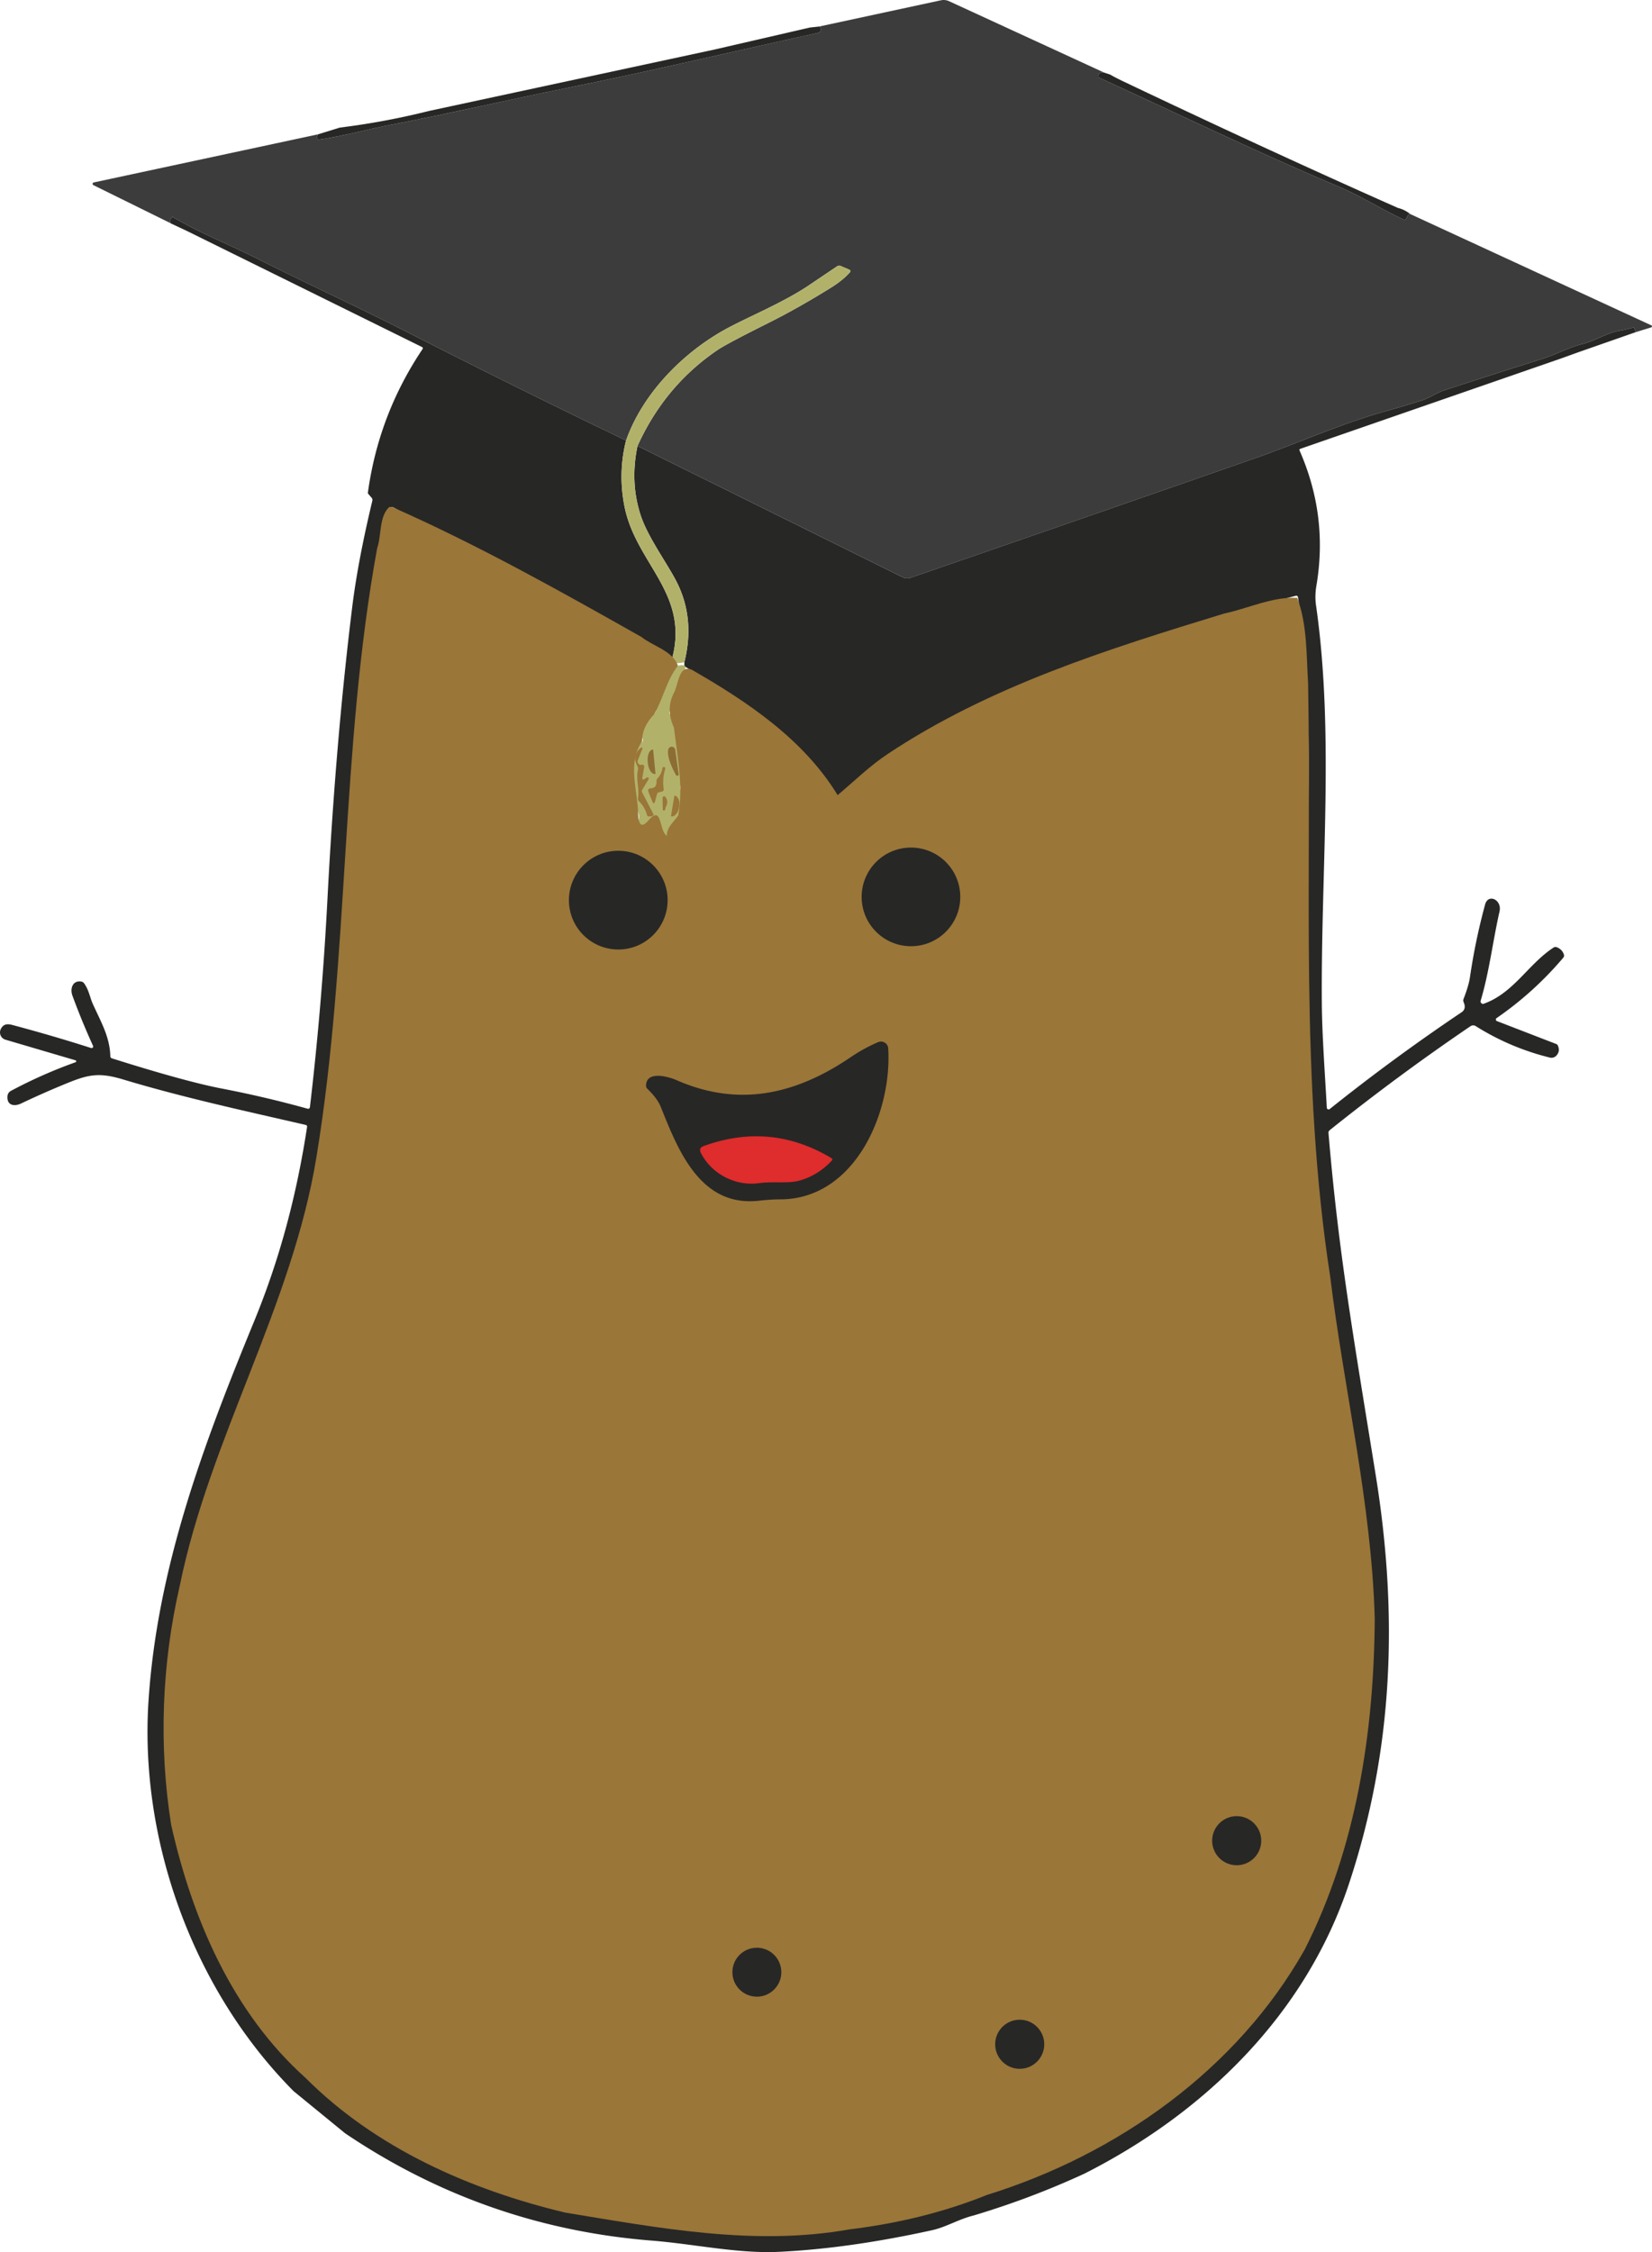 <?xml version="1.0" encoding="UTF-8" standalone="no"?>
<svg
   version="1.1"
   viewBox="0 0 473.331 645.081"
   id="svg55"
   sodipodi:docname="diploma_02.svg"
   width="473.331"
   height="645.081"
   inkscape:version="1.3 (0e150ed6c4, 2023-07-21)"
   xmlns:inkscape="http://www.inkscape.org/namespaces/inkscape"
   xmlns:sodipodi="http://sodipodi.sourceforge.net/DTD/sodipodi-0.dtd"
   xmlns="http://www.w3.org/2000/svg"
   xmlns:svg="http://www.w3.org/2000/svg">
  <defs
     id="defs55" />
  <sodipodi:namedview
     id="namedview55"
     pagecolor="#ffffff"
     bordercolor="#666666"
     borderopacity="1.0"
     inkscape:showpageshadow="2"
     inkscape:pageopacity="0.0"
     inkscape:pagecheckerboard="0"
     inkscape:deskcolor="#d1d1d1"
     showgrid="false"
     inkscape:zoom="0.86369449"
     inkscape:cx="265.14005"
     inkscape:cy="285.40184"
     inkscape:window-width="1920"
     inkscape:window-height="1017"
     inkscape:window-x="-8"
     inkscape:window-y="-8"
     inkscape:window-maximized="1"
     inkscape:current-layer="svg55" />
  <path
     fill="#3c3c3c"
     d="m 316.338,20.783 q -1.32,-0.23 -1.64,0.81 -0.16,0.48 0.3,0.69 c 22.92,10.53 45.62,21.48 68.85,31.3 5.96,2.52 12.03,6.38 18.29,9.28 a 0.62,0.62 0 0 0 0.84,-0.34 q 0.57,-1.43 1.07,-1.22 l 69.1,31.89 a 0.31,0.31 0 0 1 -0.04,0.58 l -4.44,1.37 -0.32,-0.96 q -0.14,-0.44 -0.58,-0.31 -1.93,0.53 -3.84,0.87 c -3.65,0.67 -6.85,2.88 -10.57,3.8 -3.94,0.99 -7.49,2.99 -11.3,4.19 q -14.12,4.44 -28.19,9.04 c -2.21,0.72 -4.19,2.18 -6.59,2.95 q -4.92,1.58 -9.89,2.95 c -12.82,3.53 -26.69,9.7 -37.02,13.31 q -50.04,17.47 -99.46,34.5 -1.17,0.4 -2.27,-0.14 l -75.98,-37.61 q 7.8,-17.2 22.88,-27.45 2.59,-1.77 14.47,-7.7 8.73,-4.36 18.15,-10.23 3.34,-2.08 5.33,-4.33 0.46,-0.52 -0.18,-0.79 l -2.5,-1.07 q -0.49,-0.2 -0.92,0.09 -4.03,2.71 -8.07,5.44 c -7.36,4.96 -17.23,8.99 -23.47,12.36 -12.33,6.65 -24.11,18.38 -28.97,32.12 q -31.24,-15.01 -61.82,-30.61 c -14.59,-7.43 -30.65,-14.81 -44.13,-21.61 -8.53,-4.3 -15.74,-7.01 -23.69,-11.65 q -0.49,-0.29 -0.75,0.22 -0.26,0.51 -0.19,1.37 l -22.03,-10.86 a 0.41,0.41 0 0 1 0.09,-0.77 l 64.2,-13.77 q -0.27,0.63 -0.21,1.04 0.08,0.53 0.61,0.45 c 6.98,-1.04 14.66,-3.12 20.61,-4.26 17.02,-3.25 33.96,-7.22 50.85,-10.62 23.92,-4.81 47.65,-10.5 71.49,-15.69 q 0.49,-0.11 0.71,-0.57 0.28,-0.58 -0.29,-1.27 l 34.77,-7.49 a 3.68,3.7 51.5 0 1 2.33,0.26 z"
     id="path31" />
  <path
     fill="#272726"
     d="m 234.828,7.573 q 0.57,0.69 0.29,1.27 -0.22,0.46 -0.71,0.57 c -23.84,5.19 -47.57,10.88 -71.49,15.69 -16.89,3.4 -33.83,7.37 -50.85,10.62 -5.95,1.14 -13.63,3.22 -20.61,4.26 q -0.53,0.08 -0.61,-0.45 -0.06,-0.41 0.21,-1.04 l 6.28,-1.94 q 13.02,-1.62 25.57,-4.77 l 81.92,-17.62 27.18,-6.27 z"
     id="path33" />
  <path
     fill="#272726"
     d="m 316.338,20.783 1.75,0.58 q 1.33,0.8 4.26,2.19 41.68,19.83 78.22,36.02 1.83,0.43 3.48,1.73 -0.5,-0.21 -1.07,1.22 a 0.62,0.62 0 0 1 -0.84,0.34 c -6.26,-2.9 -12.33,-6.76 -18.29,-9.28 -23.23,-9.82 -45.93,-20.77 -68.85,-31.3 q -0.46,-0.21 -0.3,-0.69 0.32,-1.04 1.64,-0.81 z"
     id="path35" />
  <path
     fill="#272726"
     d="m 179.378,126.173 q -2.35,9.3 -0.45,18.9 c 3.24,16.32 18.5,24.77 13.71,43.31 q -38.01,-22.81 -78.05,-41.95 -0.01,0 -1.37,-0.83 -0.98,-0.6 -1.71,-0.07 -0.56,0.41 -0.86,1.73 -4.22,19.09 -6.29,38.54 -3.61,33.93 -5.49,68 c -2.41,43.69 -4.93,82.48 -19.62,122.25 -16.99,39.31 -33.76,82.93 -32.03,126.72 0.78,19.66 6.77,40.18 15.21,57.71 22.09,45.92 71.03,71.17 120.18,76.01 13.72,1.35 27.76,4.6 41.55,3.63 q 21.72,-1.51 42.94,-6.31 c 2.57,-0.58 5.33,-2.55 8.18,-3.34 32.52,-9.01 59.45,-24.38 82.33,-49.8 q 16.96,-18.86 24.72,-43.79 c 11.3,-34.98 14.09,-72.97 7.8,-109.84 -9.78,-57.25 -17.33,-107.98 -16.06,-164.43 0.7,-30.75 2.36,-60.88 -2.16,-91.47 q -0.09,-0.64 -0.72,-0.47 c -29.32,7.74 -57.4,16.37 -85.23,28.56 -17,7.45 -32.8,16.18 -45.83,29.23 q -0.34,0.35 -0.56,-0.09 c -7.64,-15.56 -28.82,-28.95 -43.1,-37.31 l -0.4,-0.45 0.02,-0.93 q 3.11,-12.61 -2.26,-23.1 c -2.75,-5.36 -8.26,-12.78 -10.29,-19.06 q -3.06,-9.46 -0.88,-19.79 l 75.98,37.61 q 1.1,0.54 2.27,0.14 49.42,-17.03 99.46,-34.5 c 10.33,-3.61 24.2,-9.78 37.02,-13.31 q 4.97,-1.37 9.89,-2.95 c 2.4,-0.77 4.38,-2.23 6.59,-2.95 q 14.07,-4.6 28.19,-9.04 c 3.81,-1.2 7.36,-3.2 11.3,-4.19 3.72,-0.92 6.92,-3.13 10.57,-3.8 q 1.91,-0.34 3.84,-0.87 0.44,-0.13 0.58,0.31 l 0.32,0.96 -16.53,5.78 -4.71,1.7 -74.85,25.93 q -0.39,0.14 -0.22,0.51 8.21,18.65 4.82,38.68 -0.5,2.95 -0.11,5.65 c 5.25,36.5 1.4,75.6 1.66,113.56 0.07,9.79 0.88,20.17 1.43,30.35 a 0.51,0.51 0 0 0 0.83,0.37 q 18.23,-14.58 37.78,-27.72 1.44,-0.97 0.59,-2.9 a 1.17,1.2 42.5 0 1 -0.03,-0.9 q 1.49,-3.81 1.85,-6.28 1.54,-10.52 4.33,-20.78 c 0.89,-3.27 4.9,-1.34 4.14,1.98 -1.92,8.42 -2.94,17.35 -5.41,25.57 a 0.7,0.7 0 0 0 0.91,0.86 c 8.57,-3.09 12.67,-11.29 19.95,-16.07 q 0.46,-0.31 0.98,-0.1 1.5,0.6 1.99,2.04 0.19,0.54 -0.18,0.97 -8.42,9.93 -19.1,17.29 a 0.48,0.48 0 0 0 0.1,0.84 l 17.03,6.58 a 0.74,0.73 86.6 0 1 0.4,0.36 q 0.8,1.64 -0.37,2.94 a 1.93,1.91 27.5 0 1 -1.88,0.58 q -11.38,-2.81 -21.25,-9.02 a 1.36,1.37 44.1 0 0 -1.49,0.03 q -20.75,14.09 -40.34,29.78 -0.39,0.32 -0.35,0.82 c 2.87,34.02 6.94,57.14 13.53,97.98 6.47,40.15 5.1,78.73 -7.74,117.3 -12.42,37.29 -41.32,65.39 -75.74,82.8 q -15.44,7.11 -31.72,11.97 c -4.26,1.05 -7.9,3.34 -11.95,4.23 q -23.76,5.22 -43.68,6.18 c -11.97,0.58 -24.28,-2.23 -36.62,-3.21 q -47.95,-3.82 -87.85,-30.75 l -14.76,-12.07 c -28.95,-29.16 -44.16,-71.97 -41.56,-111.74 2.51,-38.3 15.81,-73.6 30.25,-108.72 7.48,-18.21 12.22,-36.38 15.18,-55.68 q 0.08,-0.5 -0.42,-0.62 c -17.48,-4.03 -35.1,-7.84 -52.29,-13.02 -6.77,-2.03 -9.81,-1.47 -15.99,1.05 q -6.7,2.73 -13.24,5.84 c -2.02,0.96 -4.15,0.51 -3.89,-2.16 a 1.83,1.84 78.2 0 1 0.95,-1.44 q 8.97,-4.8 18.55,-8.22 a 0.29,0.29 0 0 0 -0.01,-0.55 l -20.08,-5.91 a 2.16,2.16 0 0 1 -1.34,-3.02 c 0.69,-1.41 1.76,-1.61 3.26,-1.21 q 11.51,3.06 22.63,6.62 a 0.45,0.46 86.4 0 0 0.55,-0.62 q -3.27,-7.18 -5.9,-14.37 c -0.77,-2.1 0.11,-4.44 2.53,-4.05 q 0.48,0.08 0.78,0.47 c 1.36,1.81 1.75,4.22 2.46,5.79 2.25,5.06 4.94,9.46 5.08,15.11 q 0.01,0.48 0.47,0.63 20.98,6.63 31.52,8.66 12.37,2.38 24.56,5.77 a 0.51,0.52 11.1 0 0 0.64,-0.44 c 2.33,-19.71 4,-39.84 5.03,-59.7 q 2.33,-44.95 7.09,-83.57 1.63,-13.18 5.76,-30.42 0.12,-0.5 -0.21,-0.88 l -0.95,-1.1 a 0.43,0.44 26.8 0 1 -0.11,-0.36 q 3.07,-22.36 15.63,-41.08 0.29,-0.43 -0.18,-0.66 l -67.22,-33.18 -4.81,-2.26 q -0.02,-0.02 -0.03,-0.04 -0.07,-0.86 0.19,-1.37 0.26,-0.51 0.75,-0.22 c 7.95,4.64 15.16,7.35 23.69,11.65 13.48,6.8 29.54,14.18 44.13,21.61 q 30.58,15.6 61.82,30.61 z"
     id="path37" />
  <path
     fill="#b2b16a"
     d="m 182.658,127.733 q -2.18,10.33 0.88,19.79 c 2.03,6.28 7.54,13.7 10.29,19.06 q 5.37,10.49 2.26,23.1 -3.98,0.94 -3.45,-1.3 c 4.79,-18.54 -10.47,-26.99 -13.71,-43.31 q -1.9,-9.6 0.45,-18.9 c 4.86,-13.74 16.64,-25.47 28.97,-32.12 6.24,-3.37 16.11,-7.4 23.47,-12.36 q 4.04,-2.73 8.07,-5.44 0.43,-0.29 0.92,-0.09 l 2.5,1.07 q 0.64,0.27 0.18,0.79 -1.99,2.25 -5.33,4.33 -9.42,5.87 -18.15,10.23 -11.88,5.93 -14.47,7.7 -15.08,10.25 -22.88,27.45 z"
     id="path40" />
  <path
     fill="#b2b16a"
     d="m 196.068,190.613 0.4,0.45 -4.61,12.79 q -0.18,0.52 0.19,0.94 l 1.82,2 a 0.65,0.68 15.6 0 1 0.18,0.34 q 0.64,2.56 0.11,5.17 a 1.69,1.71 39.4 0 0 0.09,0.97 q 2.26,5.78 0.68,11.81 -0.15,0.58 0.07,1.15 2.74,6.78 -2.84,11.07 -0.41,0.31 -0.35,0.83 l 0.34,2.89 a 0.26,0.26 0 0 1 -0.27,0.29 q -0.17,-0.01 -0.34,-0.01 a 0.42,0.41 82.8 0 1 -0.43,-0.34 q -0.43,-1.99 -2.29,-2.68 a 0.64,0.64 0 0 1 -0.41,-0.65 l 0.22,-2.24 a 0.92,0.92 0 0 0 -1.5,-0.8 l -3.35,2.75 a 0.79,0.79 0 0 1 -1.22,-0.94 c 0.68,-1.46 0.7,-2.72 0.11,-4.34 -1.79,-4.96 -4,-16.04 1.21,-19.45 a 0.71,0.72 64.4 0 0 0.29,-0.82 q -1.61,-5.19 3.09,-7.28 a 1.13,1.13 0 0 0 0.62,-0.7 c 1.65,-5.24 3.37,-14.26 8.19,-13.2 z"
     id="path44" />
  <path
     fill="#9a7638"
     d="m 184.548,223.223 0.72,-0.49 a 0.38,0.38 0 0 1 0.54,0.52 l -1.8,2.97 a 0.76,0.73 48.3 0 0 -0.03,0.73 l 3.13,6.02 q 0.37,0.7 -0.42,0.81 l -0.65,0.09 q -0.54,0.07 -0.68,-0.46 -0.58,-2.21 -2.24,-3.86 a 1.1,1.11 26.5 0 1 -0.31,-0.94 c 0.44,-3.01 -0.66,-5.09 -0.01,-8.15 q 0.11,-0.54 -0.16,-1.02 -1.69,-3.05 0.99,-5.27 a 0.28,0.28 0 0 1 0.44,0.32 l -1.32,3.28 a 0.93,0.93 0 0 0 0.04,0.78 q 0.34,0.67 1.09,0.48 a 0.58,0.57 88.1 0 1 0.7,0.66 l -0.55,3.19 a 0.34,0.34 0 0 0 0.52,0.34 z"
     id="path45" />
  <path
     style="fill:#9a7638;fill-opacity:1;stroke-width:6.703"
     d="m 111.522,145.231 c -2.961,2.753 -2.169,8.108 -3.462,11.817 -10.536,57.622 -7.904,116.686 -17.402,174.411 -6.964,42.652 -30.532,80.428 -39.161,122.784 -5.156,22.363 -6.058,45.824 -2.451,68.485 6.053,26.926 17.571,53.72 38.491,72.453 20.085,20.129 47.06,32.048 74.398,38.586 26.823,4.402 54.28,9.661 81.436,4.812 13.523,-1.639 26.782,-4.777 39.425,-9.871 37.323,-11.588 71.671,-35.914 91.043,-70.313 14.794,-29.148 19.866,-62.418 20.052,-94.83 -0.922,-32.944 -8.765,-65.193 -12.748,-97.801 -8.696,-56.248 -5.308,-113.325 -6.346,-170.035 -0.508,-8.127 -0.223,-16.843 -3.115,-24.475 -7.051,-0.406 -14.054,3.034 -20.945,4.49 -33.264,10.168 -67.187,20.79 -96.384,40.222 -5.184,3.43 -9.611,7.806 -14.352,11.787 -9.778,-16.013 -25.865,-26.766 -41.799,-35.921 -3.761,-1.639 -3.843,4.459 -5.116,6.637 -1.714,3.291 -1.485,6.755 0.022,9.951 0.961,8.227 2.752,16.911 1.23,25.143 -1.224,1.876 -3.346,3.353 -3.266,5.871 -2.309,-1.473 -1.281,-8.721 -5.009,-4.753 -2.705,3.382 -3.232,0.7 -3.252,-2.371 -0.344,-6.616 -2.97,-14.015 1.169,-19.972 -0.033,-3.056 1.345,-5.549 3.427,-7.721 2.622,-4.484 3.617,-9.847 6.834,-13.94 -1.462,-4.266 -7.165,-5.576 -10.486,-8.245 -23.195,-13.095 -46.517,-26.171 -70.877,-36.976 -0.437,-0.133 -0.892,-0.283 -1.356,-0.227 z m 149.413,98.444 c 8.699,-0.608 15.54,8.957 12.773,17.147 -2.257,10.037 -17.161,12.757 -23.141,4.321 -7.046,-8.36 -0.793,-21.766 10.369,-21.468 z m -83.665,0.814 c 9.544,-0.32 16.638,11.061 11.765,19.414 -4.193,9.51 -19.366,9.739 -23.67,0.242 -4.509,-7.776 0.905,-18.491 9.825,-19.489 0.688,-0.107 1.384,-0.168 2.08,-0.168 z m 75.186,55.072 c 2.799,2.443 0.825,7.532 0.826,10.847 -2.134,14.068 -10.953,30.086 -26.435,32.023 -8.091,0.876 -17.584,2.524 -24.155,-3.718 -8.529,-7.268 -10.465,-19.022 -16.569,-27.889 0.779,-2.859 5.386,-0.874 7.447,-0.648 14.407,5.865 31.374,4.705 44.689,-3.471 4.719,-2.264 8.948,-6.223 14.197,-7.144 z m 102.512,221.528 c 7.19,0.305 7.267,12.023 -0.042,12.241 -7.269,1.091 -9.235,-10.858 -2.139,-12.08 0.714,-0.159 1.451,-0.214 2.18,-0.161 z m -138.199,37.573 c 5.761,-0.418 8.168,6.572 4.662,10.483 -3.492,4.742 -11.488,1.147 -10.573,-4.683 -0.107,-3.209 2.623,-6.149 5.911,-5.8 z m 75.325,20.93 c 6.799,-0.612 8.605,9.592 2.309,11.753 -6.985,3.537 -11.72,-8.812 -4.938,-11.352 0.842,-0.294 1.741,-0.395 2.629,-0.4 z"
     id="path55" />
  <path
     fill="#8c6d34"
     d="m 193.688,222.013 c -0.99,-1.78 -2.69,-5.21 -2.21,-7.35 a 1.01,1.01 0 0 1 1.98,0.07 l 0.99,7.03 a 0.41,0.41 0 0 1 -0.76,0.25 z"
     id="path46" />
  <path
     fill="#8c6d34"
     d="m 187.808,221.623 a 0.06,0.06 0 0 1 -0.06,0.07 h -0.04 a 3.32,1.78 84.5 0 1 -2.09,-3.13 l -0.03,-0.4 a 3.32,1.78 84.5 0 1 1.45,-3.47 l 0.04,-0.01 a 0.06,0.06 0 0 1 0.06,0.06 z"
     id="path47" />
  <path
     fill="#9a7638"
     d="m 188.258,227.403 -0.54,2.02 q -0.35,1.31 -0.86,0.05 l -1.12,-2.79 a 0.64,0.63 78.8 0 1 0.58,-0.87 q 1.93,-0.04 1.77,-2.05 a 1.01,1.01 0 0 1 0.26,-0.75 q 1.19,-1.27 1.46,-2.99 a 0.39,0.4 30.1 0 1 0.7,-0.19 q 0.16,0.21 0.07,0.49 -0.86,2.77 -0.41,5.71 a 0.6,0.6 0 0 1 -0.44,0.68 l -1.05,0.27 a 0.6,0.6 0 0 0 -0.42,0.42 z"
     id="path48" />
  <path
     fill="#9a7638"
     d="m 190.658,231.363 q 0.04,0.46 -0.21,0.72 a 0.32,0.32 0 0 1 -0.55,-0.22 l -0.07,-3.3 a 0.45,0.46 24.9 0 1 0.81,-0.3 q 1.07,1.32 0.02,3.1 z"
     id="path49" />
  <path
     fill="#9a7638"
     d="m 193.208,227.983 a 0.1,0.1 0 0 1 0.11,-0.09 l 0.02,0.01 a 1.76,2.9 9.4 0 1 1.27,3.15 l -0.04,0.21 a 1.76,2.9 9.4 0 1 -2.21,2.58 l -0.02,-0.01 a 0.1,0.1 0 0 1 -0.08,-0.11 z"
     id="path50" />
  <circle
     fill="#272726"
     cx="261.008"
     cy="256.903"
     r="14.13"
     id="circle50" />
  <circle
     fill="#272726"
     cx="177.148"
     cy="257.833"
     r="14.14"
     id="circle51" />
  <path
     fill="#272726"
     d="m 217.388,343.933 c -16.71,1.85 -23.09,-14.43 -28.05,-26.85 q -0.97,-2.43 -3.88,-5.24 -0.35,-0.35 -0.35,-0.84 c 0.02,-4.48 6.54,-2.58 8.8,-1.58 17.94,7.86 34.24,3.97 49.81,-6.59 q 3.95,-2.67 7.91,-4.33 a 2.07,2.07 0 0 1 2.86,1.78 c 1.13,18.26 -9.46,43.26 -30.99,43.26 q -2.57,0 -6.11,0.39 z"
     id="path51" />
  <path
     fill="#df2c2c"
     d="m 217.568,338.893 c -6.71,0.96 -13.6,-2.5 -16.74,-8.59 q -0.76,-1.48 0.8,-2.04 19.22,-6.96 36.6,3.47 0.49,0.29 0.1,0.72 -3.95,4.23 -9.31,5.73 c -3.28,0.91 -7.47,0.13 -11.45,0.71 z"
     id="path52" />
  <circle
     fill="#272726"
     cx="354.338"
     cy="527.243"
     r="7.03"
     id="circle53" />
  <circle
     fill="#272726"
     cx="216.858"
     cy="564.913"
     r="7.01"
     id="circle54" />
  <circle
     fill="#272726"
     cx="292.168"
     cy="585.553"
     r="7.03"
     id="circle55" />
</svg>
